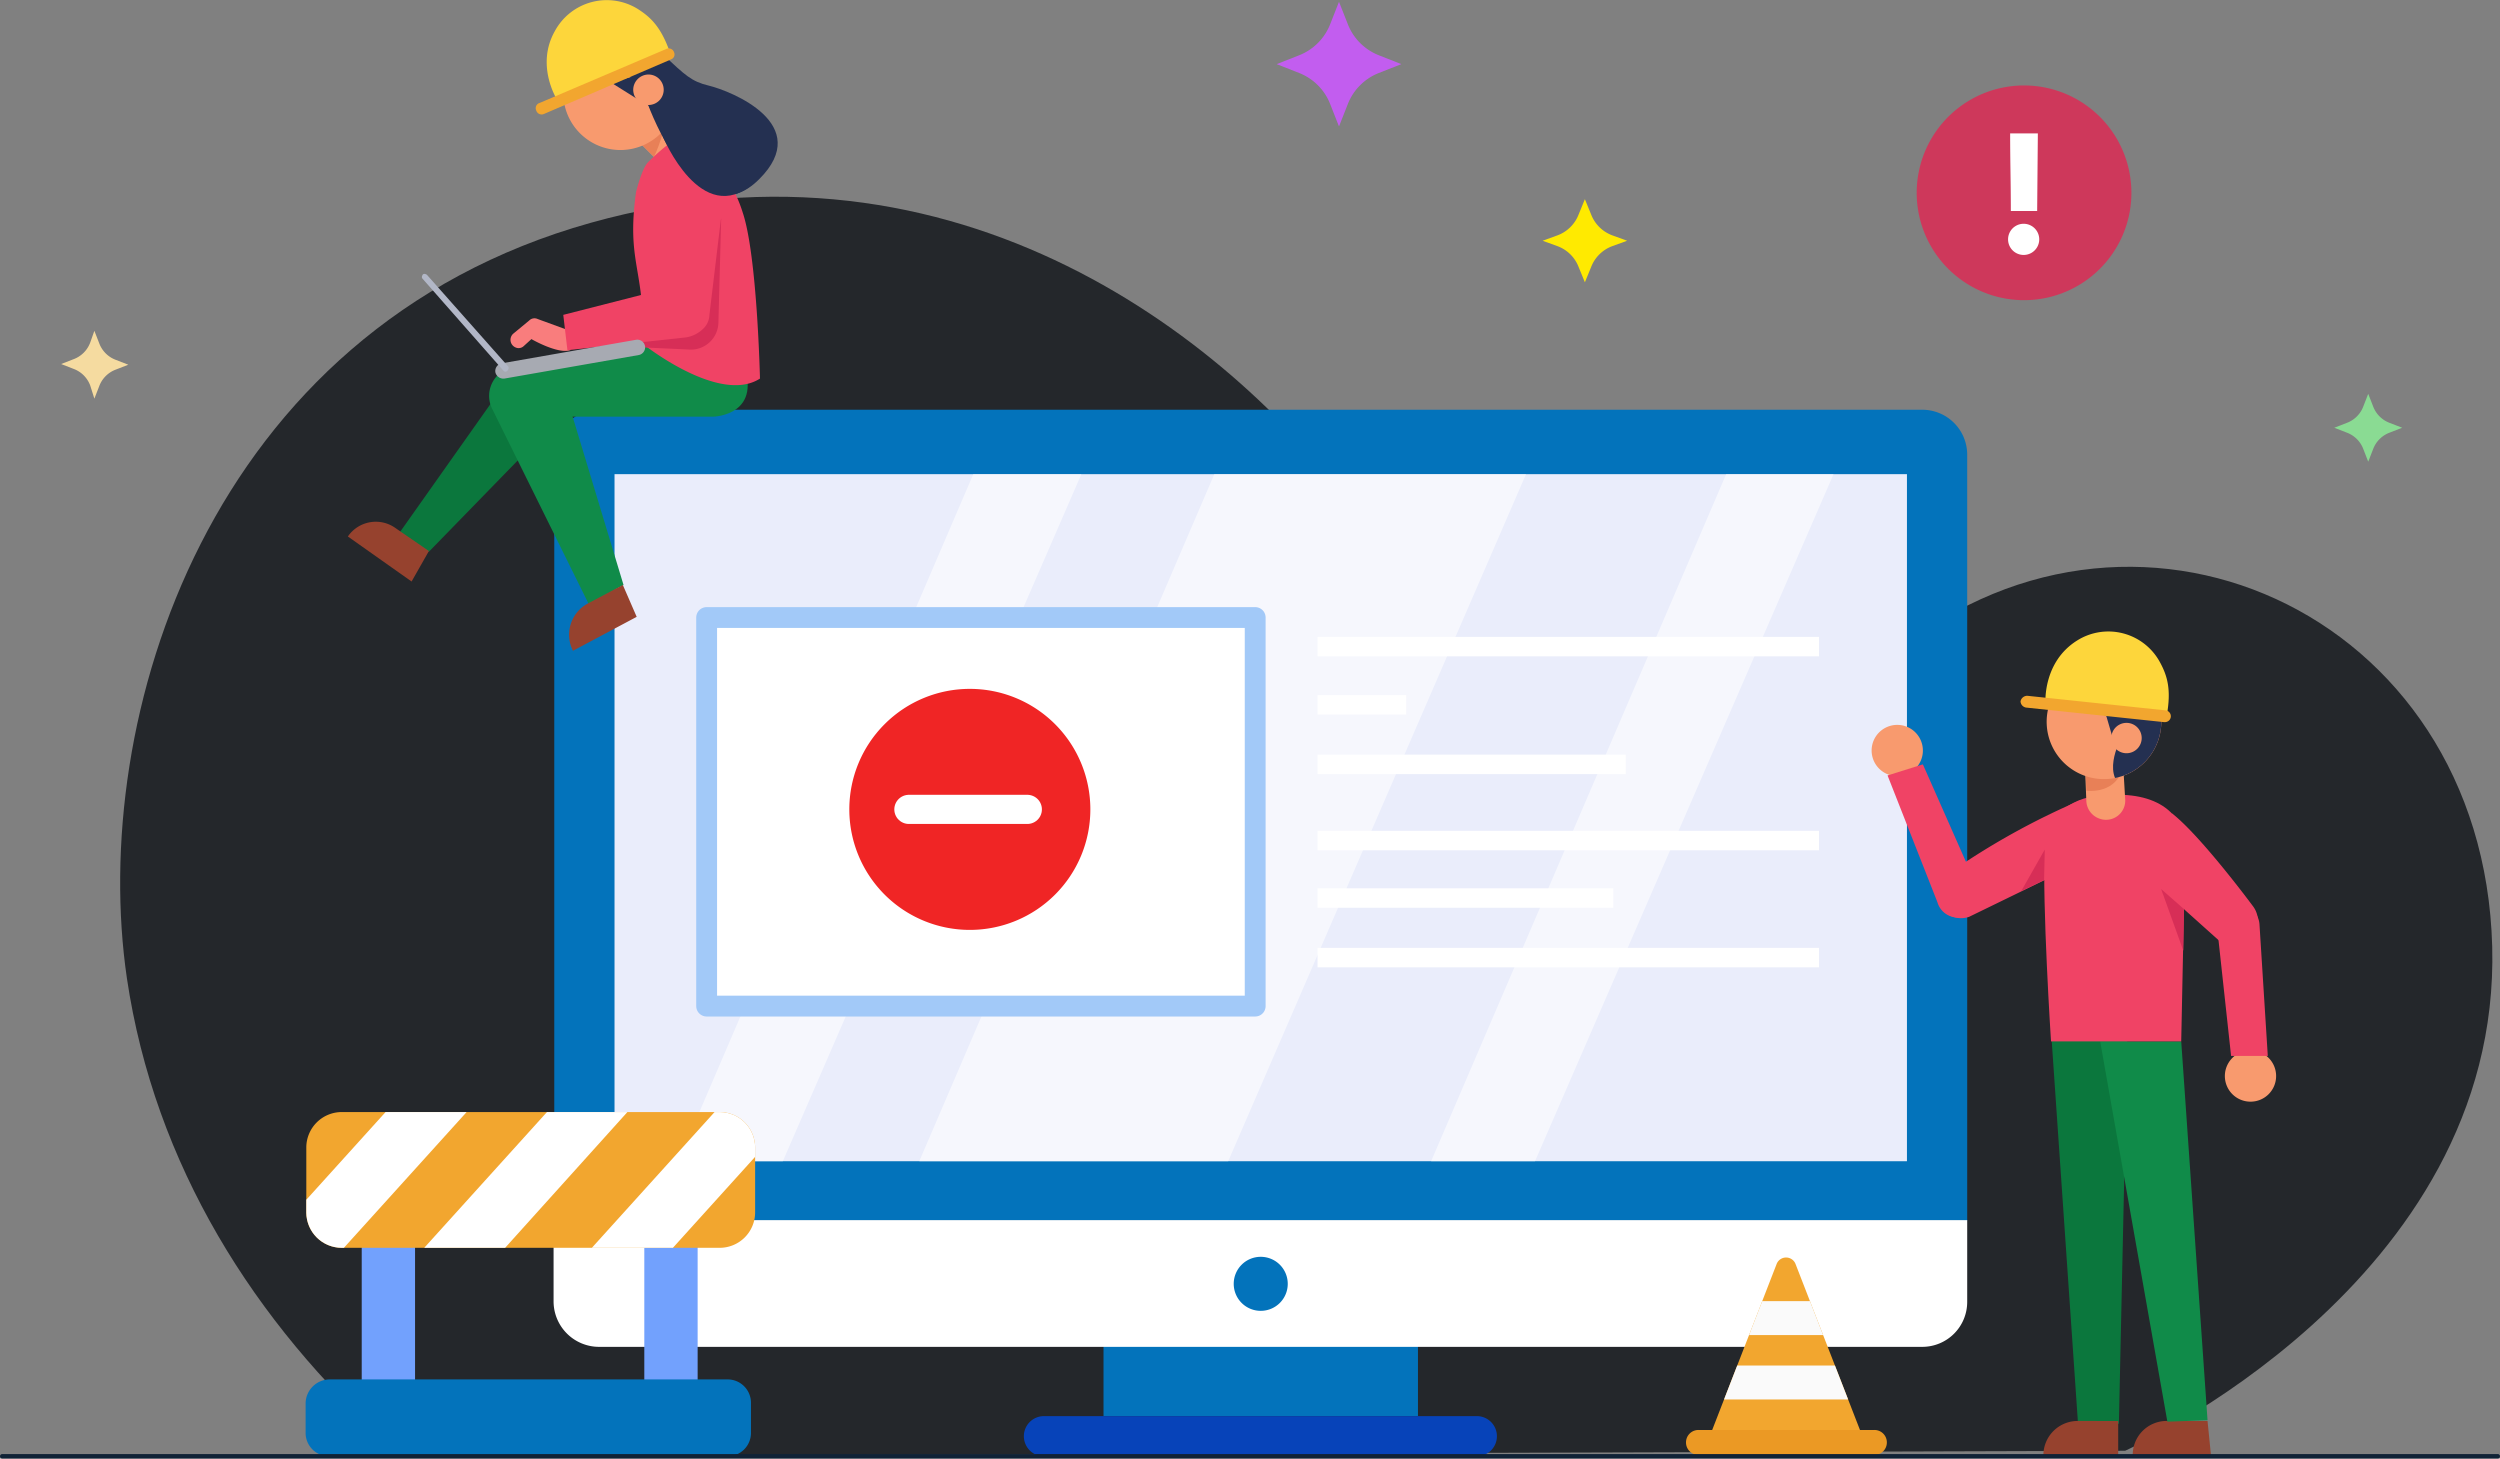 <svg xmlns="http://www.w3.org/2000/svg" xmlns:xlink="http://www.w3.org/1999/xlink" width="360.95" height="210.584" viewBox="0 0 360.95 210.584">
  <rect x="0" y="0" width="360.95" height="210.584" fill="#808080" stroke="none"/>
  <defs>
    <clipPath id="clip-path">
      <path id="Path_28" data-name="Path 28" d="M297.7,98.5a8.278,8.278,0,1,0,11.7-.4A8.244,8.244,0,0,0,297.7,98.5Z"/>
    </clipPath>
    <clipPath id="clip-path-2">
      <path id="Path_42" data-name="Path 42" d="M81.3,13.2a8.251,8.251,0,1,0,8.4-8.1A8.26,8.26,0,0,0,81.3,13.2Z"/>
    </clipPath>
    <clipPath id="clip-path-3">
      <path id="Path_60" data-name="Path 60" d="M246.6,207.9l9.9-25.5a1.463,1.463,0,0,1,2.7,0l9.9,25.5Z"/>
    </clipPath>
    <clipPath id="clip-path-4">
      <path id="Path_67" data-name="Path 67" d="M49.3,160.5h54.6a5.121,5.121,0,0,1,5.1,5.1V175a5.121,5.121,0,0,1-5.1,5.1H49.3a5.121,5.121,0,0,1-5.1-5.1v-9.4A5.121,5.121,0,0,1,49.3,160.5Z"/>
    </clipPath>
  </defs>
  <g id="DESIGNED_BY_FREEPIK" transform="translate(0.025 0.059)">
    <g id="Group_64" data-name="Group 64">
      <path id="Path_2" data-name="Path 2" d="M306.8,209.4s54.3-24.1,53-72.8-52.7-71.3-87.6-41.3c-34.9,30.1-57.5,4.8-75.6-20.6S138.2,17.3,85.3,32.1c-55.4,15.5-72.5,71.7-67,109.1,4,26.9,18.4,49.7,38,67.3.6.6,1.3,1.1,2,1.7l248.5-.8Z" fill="#24272b"/>
      <g id="Group_15" data-name="Group 15">
        <g id="Group_9" data-name="Group 9">
          <g id="Group_7" data-name="Group 7">
            <path id="Path_68" data-name="Path 68" d="M0,0H45.4V11.1H0Z" transform="translate(159.3 193.3)" fill="#0373bb"/>
            <path id="Path_3" data-name="Path 3" d="M213.2,210.2H150.7a2.9,2.9,0,0,1-2.9-2.9h0a2.9,2.9,0,0,1,2.9-2.9h62.5a2.9,2.9,0,0,1,2.9,2.9h0A2.9,2.9,0,0,1,213.2,210.2Z" fill="#0743b9"/>
          </g>
          <g id="Group_8" data-name="Group 8">
            <path id="Path_4" data-name="Path 4" d="M284,65.6a6.487,6.487,0,0,0-6.5-6.5H86.5A6.487,6.487,0,0,0,80,65.6V176.2H284Z" fill="#0373bb"/>
            <rect id="Rectangle_30" data-name="Rectangle 30" width="186.6" height="99.2" transform="translate(88.7 68.4)" fill="#eaedfb"/>
            <path id="Path_5" data-name="Path 5" d="M86.5,194.4h191a6.487,6.487,0,0,0,6.5-6.5V176.1H79.9v11.8a6.573,6.573,0,0,0,6.6,6.5Z" fill="#fff"/>
            <path id="Path_6" data-name="Path 6" d="M185.9,185.3a3.9,3.9,0,0,1-3.9,3.9,3.9,3.9,0,1,1,3.9-3.9Z" fill="#0373bb"/>
          </g>
        </g>
        <g id="Group_10" data-name="Group 10" opacity="0.57">
          <path id="Path_7" data-name="Path 7" d="M140.5,68.4,97.9,167.6H113l43.1-99.2Z" fill="#fff"/>
          <path id="Path_8" data-name="Path 8" d="M249.2,68.4l-42.6,99.2h15l43.1-99.2Z" fill="#fff"/>
          <path id="Path_9" data-name="Path 9" d="M175.3,68.4l-42.6,99.2h44.6l43-99.2Z" fill="#fff"/>
        </g>
        <g id="Group_14" data-name="Group 14">
          <g id="Group_11" data-name="Group 11">
            <rect id="Rectangle_31" data-name="Rectangle 31" width="79.2" height="56.1" transform="translate(102 89.1)" fill="#fff"/>
            <rect id="Rectangle_32" data-name="Rectangle 32" width="79.2" height="56.1" transform="translate(102 89.1)" fill="none" stroke="#a2c9f8" stroke-linecap="round" stroke-linejoin="round" stroke-width="3.01"/>
          </g>
          <g id="Group_12" data-name="Group 12">
            <line id="Line_1" data-name="Line 1" x2="72.4" transform="translate(190.2 93.3)" fill="none" stroke="#fff" stroke-miterlimit="10" stroke-width="2.81"/>
            <line id="Line_2" data-name="Line 2" x2="44.5" transform="translate(190.2 110.3)" fill="none" stroke="#fff" stroke-miterlimit="10" stroke-width="2.81"/>
            <line id="Line_3" data-name="Line 3" x2="12.8" transform="translate(190.2 101.7)" fill="none" stroke="#fff" stroke-miterlimit="10" stroke-width="2.81"/>
          </g>
          <g id="Group_13" data-name="Group 13">
            <line id="Line_4" data-name="Line 4" x2="72.4" transform="translate(190.2 121.3)" fill="none" stroke="#fff" stroke-miterlimit="10" stroke-width="2.81"/>
            <line id="Line_5" data-name="Line 5" x2="72.4" transform="translate(190.2 138.2)" fill="none" stroke="#fff" stroke-miterlimit="10" stroke-width="2.81"/>
            <line id="Line_6" data-name="Line 6" x2="42.7" transform="translate(190.2 129.6)" fill="none" stroke="#fff" stroke-miterlimit="10" stroke-width="2.81"/>
          </g>
          <path id="Path_69" data-name="Path 69" d="M17.4,0A17.4,17.4,0,1,1,0,17.4,17.4,17.4,0,0,1,17.4,0Z" transform="translate(122.6 99.4)" fill="#f02525"/>
          <line id="Line_7" data-name="Line 7" x2="17.1" transform="translate(131.2 116.8)" fill="none" stroke="#fff" stroke-linecap="round" stroke-linejoin="round" stroke-width="4.21"/>
        </g>
      </g>
      <g id="Group_33" data-name="Group 33">
        <g id="Group_18" data-name="Group 18">
          <g id="Group_16" data-name="Group 16">
            <path id="Path_10" data-name="Path 10" d="M296.2,150.2l3.8,55.3h5.9l1.2-55.3Z" fill="#0b773d"/>
            <path id="Path_11" data-name="Path 11" d="M295,210.1h10.8v-5H300a4.951,4.951,0,0,0-5,5Z" fill="#96422e"/>
          </g>
          <g id="Group_17" data-name="Group 17">
            <path id="Path_12" data-name="Path 12" d="M307.9,210.1h11.3l-.5-5h-5.8a4.891,4.891,0,0,0-5,5Z" fill="#96422e"/>
            <path id="Path_13" data-name="Path 13" d="M314.9,150.3l3.8,54.7-5.8.2-9.7-54.9Z" fill="#108b49"/>
          </g>
        </g>
        <g id="Group_25" data-name="Group 25">
          <g id="Group_20" data-name="Group 20">
            <path id="Path_14" data-name="Path 14" d="M304.8,121.8l15.4,13.8a3.483,3.483,0,0,0,4.5.1h0a3.608,3.608,0,0,0,.5-5s-7.4-10-11.6-13.3l-8.8,4.4Z" fill="#f04365"/>
            <g id="Group_19" data-name="Group 19">
              <path id="Path_15" data-name="Path 15" d="M328.6,155.3a3.691,3.691,0,0,1-3.7,3.7,3.7,3.7,0,1,1,0-7.4A3.691,3.691,0,0,1,328.6,155.3Z" fill="#f89a6e"/>
              <path id="Path_16" data-name="Path 16" d="M320.1,134l2,18.4h5.3l-1.2-19a3.032,3.032,0,0,0-3.5-2.8h0a3.03,3.03,0,0,0-2.6,3.4Z" fill="#f04365"/>
            </g>
          </g>
          <g id="Group_21" data-name="Group 21">
            <path id="Path_17" data-name="Path 17" d="M303.2,114.8s-7.6.2-8,7.8.9,27.7.9,27.7h18.8l.5-24.6c1.2-6.6-2.1-10.7-8.9-11-1,0-2.1,0-3.3.1Z" fill="#f04365"/>
            <path id="Path_18" data-name="Path 18" d="M315.3,131.2l-3.3-2.9,3.2,8.9Z" fill="#d72e57"/>
          </g>
          <g id="Group_24" data-name="Group 24">
            <g id="Group_22" data-name="Group 22">
              <path id="Path_19" data-name="Path 19" d="M277.6,108.3a3.691,3.691,0,0,1-3.7,3.7,3.7,3.7,0,1,1,3.7-3.7Z" fill="#f89a6e"/>
              <path id="Path_20" data-name="Path 20" d="M285.6,128.4l-8-18.1-5.1,1.6,7.2,18.3a3.021,3.021,0,0,0,4,2h0a2.983,2.983,0,0,0,1.9-3.8Z" fill="#f04365"/>
            </g>
            <g id="Group_23" data-name="Group 23">
              <path id="Path_21" data-name="Path 21" d="M300.3,115.5A105.8,105.8,0,0,0,281.4,126a3.418,3.418,0,0,0-1.6,4.2h0a3.522,3.522,0,0,0,4.5,2.1l15.2-7.4.8-9.4Z" fill="#f04365"/>
              <path id="Path_22" data-name="Path 22" d="M295.1,127l.1-4.4-3.4,6Z" fill="#d72e57"/>
            </g>
          </g>
        </g>
        <g id="Group_32" data-name="Group 32">
          <g id="Group_30" data-name="Group 30">
            <path id="Path_23" data-name="Path 23" d="M301,110.5l.2,5.1a2.821,2.821,0,0,0,1.8,2.5h0a2.775,2.775,0,0,0,3.8-2.9l-.3-5.1-5.5.4Z" fill="#f89a6e"/>
            <path id="Path_24" data-name="Path 24" d="M301.2,114.1s4.7.7,5.4-4c.7-4.6-4.5-2.7-4.5-2.7l-1,3.8.1,2.9Z" fill="#e88057"/>
            <g id="Group_29" data-name="Group 29">
              <path id="Path_25" data-name="Path 25" d="M297.7,98.5a8.278,8.278,0,1,0,11.7-.4A8.244,8.244,0,0,0,297.7,98.5Z" fill="#f89a6e"/>
              <g id="Group_28" data-name="Group 28">
                <g id="Group_27" data-name="Group 27" clip-path="url(#clip-path)">
                  <g id="Group_26" data-name="Group 26">
                    <path id="Path_26" data-name="Path 26" d="M306.2,106.6s-3.3,5.9,1.3,7.6c4.6,1.6,5.9-11.2,5.9-11.2l-5-9.8-12.1-.8-.7,4.2s1.2,4.1,11.3,7.9l-.7,2.1Z" fill="#243051"/>
                    <path id="Path_27" data-name="Path 27" d="M303.7,102l1.4,4.8,3.7-2.1Z" fill="#243051"/>
                  </g>
                </g>
              </g>
            </g>
            <path id="Path_29" data-name="Path 29" d="M305.4,105a2.193,2.193,0,1,0,3.1-.1A2.2,2.2,0,0,0,305.4,105Z" fill="#f89a6e"/>
          </g>
          <g id="Group_31" data-name="Group 31">
            <path id="Path_30" data-name="Path 30" d="M295.3,101.4s-.4-5.9,4.6-9a8.464,8.464,0,0,1,11.9,3.1c1.1,2,1.7,4,1,7.8l-17.5-1.9Z" fill="#fdd63b"/>
            <path id="Path_31" data-name="Path 31" d="M312.5,104.2h-.1l-19.9-2.1a.948.948,0,0,1-.8-.9.988.988,0,0,1,1-.8l19.9,2.1a.851.851,0,0,1-.1,1.7Z" fill="#f2a62f"/>
          </g>
        </g>
      </g>
      <g id="Group_36" data-name="Group 36">
        <g id="Group_34" data-name="Group 34">
          <path id="Path_72" data-name="Path 72" d="M15.5,0A15.5,15.5,0,1,1,0,15.5,15.5,15.5,0,0,1,15.5,0Z" transform="translate(273.57 39.318) rotate(-76.761)" fill="#ce385b"/>
          <path id="Path_32" data-name="Path 32" d="M294.4,34.5a2.25,2.25,0,0,1-4.5,0A2.25,2.25,0,0,1,294.4,34.5Zm-.2-15.3-.1,11.2h-3.8c0-4.2-.1-6.9-.1-11.2Z" fill="#fff"/>
        </g>
        <g id="Group_35" data-name="Group 35">
          <path id="Path_33" data-name="Path 33" d="M193.3.2l1.3,3.3A7.924,7.924,0,0,0,199,7.9l3.3,1.3L199,10.5a7.923,7.923,0,0,0-4.4,4.4l-1.3,3.3L192,14.9a7.924,7.924,0,0,0-4.4-4.4l-3.3-1.3,3.3-1.3A7.923,7.923,0,0,0,192,3.5Z" fill="#c25def"/>
          <path id="Path_34" data-name="Path 34" d="M228.8,28.7l.9,2.2a5.216,5.216,0,0,0,3,3l2.2.8-2.2.8a5.216,5.216,0,0,0-3,3l-.9,2.2-.9-2.2a5.216,5.216,0,0,0-3-3l-2.2-.8,2.2-.8a5.216,5.216,0,0,0,3-3Z" fill="#ffea00"/>
          <path id="Path_35" data-name="Path 35" d="M13.6,47.7l.7,1.8a4.065,4.065,0,0,0,2.4,2.4l1.8.7-1.8.7a4.065,4.065,0,0,0-2.4,2.4l-.7,1.8L13,55.6a4.065,4.065,0,0,0-2.4-2.4l-1.8-.7,1.8-.7A4.065,4.065,0,0,0,13,49.4Z" fill="#f5dba0"/>
          <path id="Path_36" data-name="Path 36" d="M341.9,56.8l.7,1.8A4.065,4.065,0,0,0,345,61l1.8.7-1.8.7a4.065,4.065,0,0,0-2.4,2.4l-.7,1.8-.7-1.8a4.065,4.065,0,0,0-2.4-2.4l-1.8-.7,1.8-.7a4.065,4.065,0,0,0,2.4-2.4Z" fill="#8adb93"/>
        </g>
      </g>
      <g id="Group_51" data-name="Group 51">
        <g id="Group_43" data-name="Group 43">
          <g id="Group_37" data-name="Group 37">
            <path id="Path_37" data-name="Path 37" d="M91.8,20l3.6,3.6a2.99,2.99,0,0,0,3,.7h0a2.769,2.769,0,0,0,.9-4.7L95.7,16l-3.9,4Z" fill="#f89a6e"/>
            <path id="Path_38" data-name="Path 38" d="M94.4,22.6S96.6,18,95.7,16c-1.9-4.3-5.2,1-5.2,1l1.8,3.5,2.1,2.1Z" fill="#e88057"/>
          </g>
          <g id="Group_41" data-name="Group 41">
            <path id="Path_39" data-name="Path 39" d="M81.3,13.2a8.251,8.251,0,1,0,8.4-8.1A8.26,8.26,0,0,0,81.3,13.2Z" fill="#f89a6e"/>
            <g id="Group_40" data-name="Group 40">
              <g id="Group_39" data-name="Group 39" clip-path="url(#clip-path-2)">
                <g id="Group_38" data-name="Group 38">
                  <path id="Path_40" data-name="Path 40" d="M93.1,13.6s1.5,6.6,6,4.7S96.1,6,96.1,6L85.9,2.2,76.3,9.7l1.1,6.5S80.8,13.8,91,9.8C90.9,9.7,93.1,13.6,93.1,13.6Z" fill="#243051"/>
                  <path id="Path_41" data-name="Path 41" d="M88.1,11.8l4.3,2.7,1.3-4.1Z" fill="#243051"/>
                </g>
              </g>
            </g>
          </g>
          <path id="Path_43" data-name="Path 43" d="M93.6,15.2s7.1,19.5,16,10.6c7.9-7.9-4-12.7-7.3-13.5-2.5-.6-3.4-1.5-6.5-4.4l-6.2.9Z" fill="#243051"/>
          <path id="Path_44" data-name="Path 44" d="M91.4,12.9a2.2,2.2,0,1,0,2.2-2.2A2.22,2.22,0,0,0,91.4,12.9Z" fill="#f89a6e"/>
          <g id="Group_42" data-name="Group 42">
            <path id="Path_45" data-name="Path 45" d="M80.5,14.5s-3.3-5-.4-10.1A8.515,8.515,0,0,1,92,1.2c1.9,1.2,3.4,2.6,4.7,6.3l-16.2,7Z" fill="#fdd63b"/>
            <path id="Path_46" data-name="Path 46" d="M96.9,8.5h0L78.5,16.4a.809.809,0,0,1-1.1-.5.782.782,0,0,1,.5-1.1L96.2,7a.809.809,0,0,1,1.1.5.758.758,0,0,1-.4,1Z" fill="#f2a62f"/>
          </g>
        </g>
        <g id="Group_46" data-name="Group 46">
          <g id="Group_44" data-name="Group 44">
            <path id="Path_47" data-name="Path 47" d="M80.2,60.8,61.9,79.6l-4.7-2.1L73.1,55a4.163,4.163,0,0,1,7-.3h0a6.574,6.574,0,0,1,.1,6.1Z" fill="#0b773d"/>
            <path id="Path_48" data-name="Path 48" d="M50.2,77.4l9.2,6.5,2.5-4.4-4.8-3.3a4.884,4.884,0,0,0-6.9,1.2Z" fill="#96422e"/>
          </g>
          <g id="Group_45" data-name="Group 45">
            <path id="Path_49" data-name="Path 49" d="M92.8,49.6,74.3,52.9l3.8,7.2H103s7.5-.2,4-8.4L92.8,49.6Z" fill="#108b49"/>
            <path id="Path_50" data-name="Path 50" d="M81.2,55.3,90,84.4l-5,2.8L71.1,59.1a4.221,4.221,0,0,1,3.3-6.2h0C76.1,52.7,80.4,53.7,81.2,55.3Z" fill="#108b49"/>
            <path id="Path_51" data-name="Path 51" d="M82.7,93.9,91.9,89l-2-4.6-5.1,2.7a5.1,5.1,0,0,0-2.1,6.8Z" fill="#96422e"/>
          </g>
        </g>
        <g id="Group_50" data-name="Group 50">
          <path id="Path_52" data-name="Path 52" d="M91.8,27.7s.8-3.3,1.7-4.3c.7-.7,3.1-3,4.4-3.5a1.672,1.672,0,0,1,1.2.1,19.4,19.4,0,0,1,8.1,10.6c2.1,6.2,2.5,24,2.5,24-5.9,3.8-16.9-5-16.9-5,.3-11-2.4-11.6-1-21.9Z" fill="#f04365"/>
          <g id="Group_49" data-name="Group 49">
            <path id="Path_53" data-name="Path 53" d="M90.6,50l8.7.4a3.985,3.985,0,0,0,4.4-3.9l.4-15Z" fill="#d72e57"/>
            <g id="Group_47" data-name="Group 47">
              <path id="Path_54" data-name="Path 54" d="M82.8,47.9,77.6,46a1.063,1.063,0,0,0-1.2.2l-2.3,1.9a1.19,1.19,0,0,0,.3,2h0a1.063,1.063,0,0,0,1.2-.2l1.1-1s3.8,2.2,5.6,1.6l.5-2.6Z" fill="#f97d7d"/>
              <path id="Path_55" data-name="Path 55" d="M95.9,25.1,95,41.9,81.3,45.4l.6,5.1,16.7-1.8a4.588,4.588,0,0,0,3.1-1.5,2.875,2.875,0,0,0,.7-1.8l2.1-17.5-8.6-2.8Z" fill="#f04365"/>
            </g>
            <g id="Group_48" data-name="Group 48">
              <path id="Path_56" data-name="Path 56" d="M72.8,54.6l19.4-3.4a1.13,1.13,0,0,0,.9-1.3h0a1.13,1.13,0,0,0-1.3-.9L72.4,52.4a1.13,1.13,0,0,0-.9,1.3h0A1.187,1.187,0,0,0,72.8,54.6Z" fill="#a7aab2"/>
              <path id="Path_57" data-name="Path 57" d="M73,53.6a.367.367,0,0,1-.3-.1L61,40.2c-.2-.2-.1-.4,0-.6.2-.2.4-.1.6,0L73.3,52.8c.2.2.1.4,0,.6C73.2,53.5,73.1,53.6,73,53.6Z" fill="#b2b7c7"/>
            </g>
          </g>
        </g>
        <path id="Path_58" data-name="Path 58" d="M95.7,19.7s5.5,13.3,13.1,6.7-8.3-10.5-8.3-10.5l-4.8,3.8Z" fill="#243051"/>
      </g>
      <g id="Group_63" data-name="Group 63">
        <g id="Group_62" data-name="Group 62">
          <g id="Group_56" data-name="Group 56">
            <g id="Group_55" data-name="Group 55">
              <path id="Path_59" data-name="Path 59" d="M246.6,207.9l9.9-25.5a1.463,1.463,0,0,1,2.7,0l9.9,25.5Z" fill="#f2a62f"/>
              <g id="Group_54" data-name="Group 54">
                <g id="Group_53" data-name="Group 53" clip-path="url(#clip-path-3)">
                  <g id="Group_52" data-name="Group 52">
                    <rect id="Rectangle_33" data-name="Rectangle 33" width="17.5" height="4.9" transform="translate(248.9 187.8)" fill="#fafafa"/>
                    <rect id="Rectangle_34" data-name="Rectangle 34" width="19.8" height="4.9" transform="translate(247.9 197.1)" fill="#fafafa"/>
                  </g>
                </g>
              </g>
            </g>
            <path id="Path_61" data-name="Path 61" d="M270.6,210H245.2a1.793,1.793,0,0,1-1.8-1.8h0a1.793,1.793,0,0,1,1.8-1.8h25.4a1.793,1.793,0,0,1,1.8,1.8h0A1.793,1.793,0,0,1,270.6,210Z" fill="#eb9924"/>
          </g>
          <g id="Group_61" data-name="Group 61">
            <rect id="Rectangle_35" data-name="Rectangle 35" width="7.7" height="21.8" transform="translate(52.2 178.4)" fill="#72a1fd"/>
            <path id="Path_70" data-name="Path 70" d="M0,0H7.7V21.8H0Z" transform="translate(93 178.4)" fill="#72a1fd"/>
            <path id="Path_62" data-name="Path 62" d="M47.5,199.1H105a3.372,3.372,0,0,1,3.4,3.4v4.3a3.372,3.372,0,0,1-3.4,3.4H47.5a3.372,3.372,0,0,1-3.4-3.4v-4.3A3.5,3.5,0,0,1,47.5,199.1Z" fill="#0373bb"/>
            <g id="Group_60" data-name="Group 60">
              <path id="Path_63" data-name="Path 63" d="M49.3,160.5h54.6a5.121,5.121,0,0,1,5.1,5.1V175a5.121,5.121,0,0,1-5.1,5.1H49.3a5.121,5.121,0,0,1-5.1-5.1v-9.4A5.121,5.121,0,0,1,49.3,160.5Z" fill="#f2a62f"/>
              <g id="Group_59" data-name="Group 59">
                <g id="Group_58" data-name="Group 58" clip-path="url(#clip-path-4)">
                  <g id="Group_57" data-name="Group 57">
                    <path id="Path_64" data-name="Path 64" d="M43.3,187.1H31.6l27.3-30.2H70.6Z" fill="#fff"/>
                    <path id="Path_65" data-name="Path 65" d="M90.8,187.1H79.1l27.3-30.2h11.7Z" fill="#fff"/>
                    <path id="Path_66" data-name="Path 66" d="M66.6,187.1H54.9l27.3-30.2H93.8Z" fill="#fff"/>
                  </g>
                </g>
              </g>
            </g>
          </g>
        </g>
        <path id="Path_71" data-name="Path 71" d="M0,0H360.3" transform="translate(0.3 210.2)" fill="none" stroke="#102236" stroke-linecap="round" stroke-width="0.65"/>
      </g>
    </g>
  </g>
</svg>
